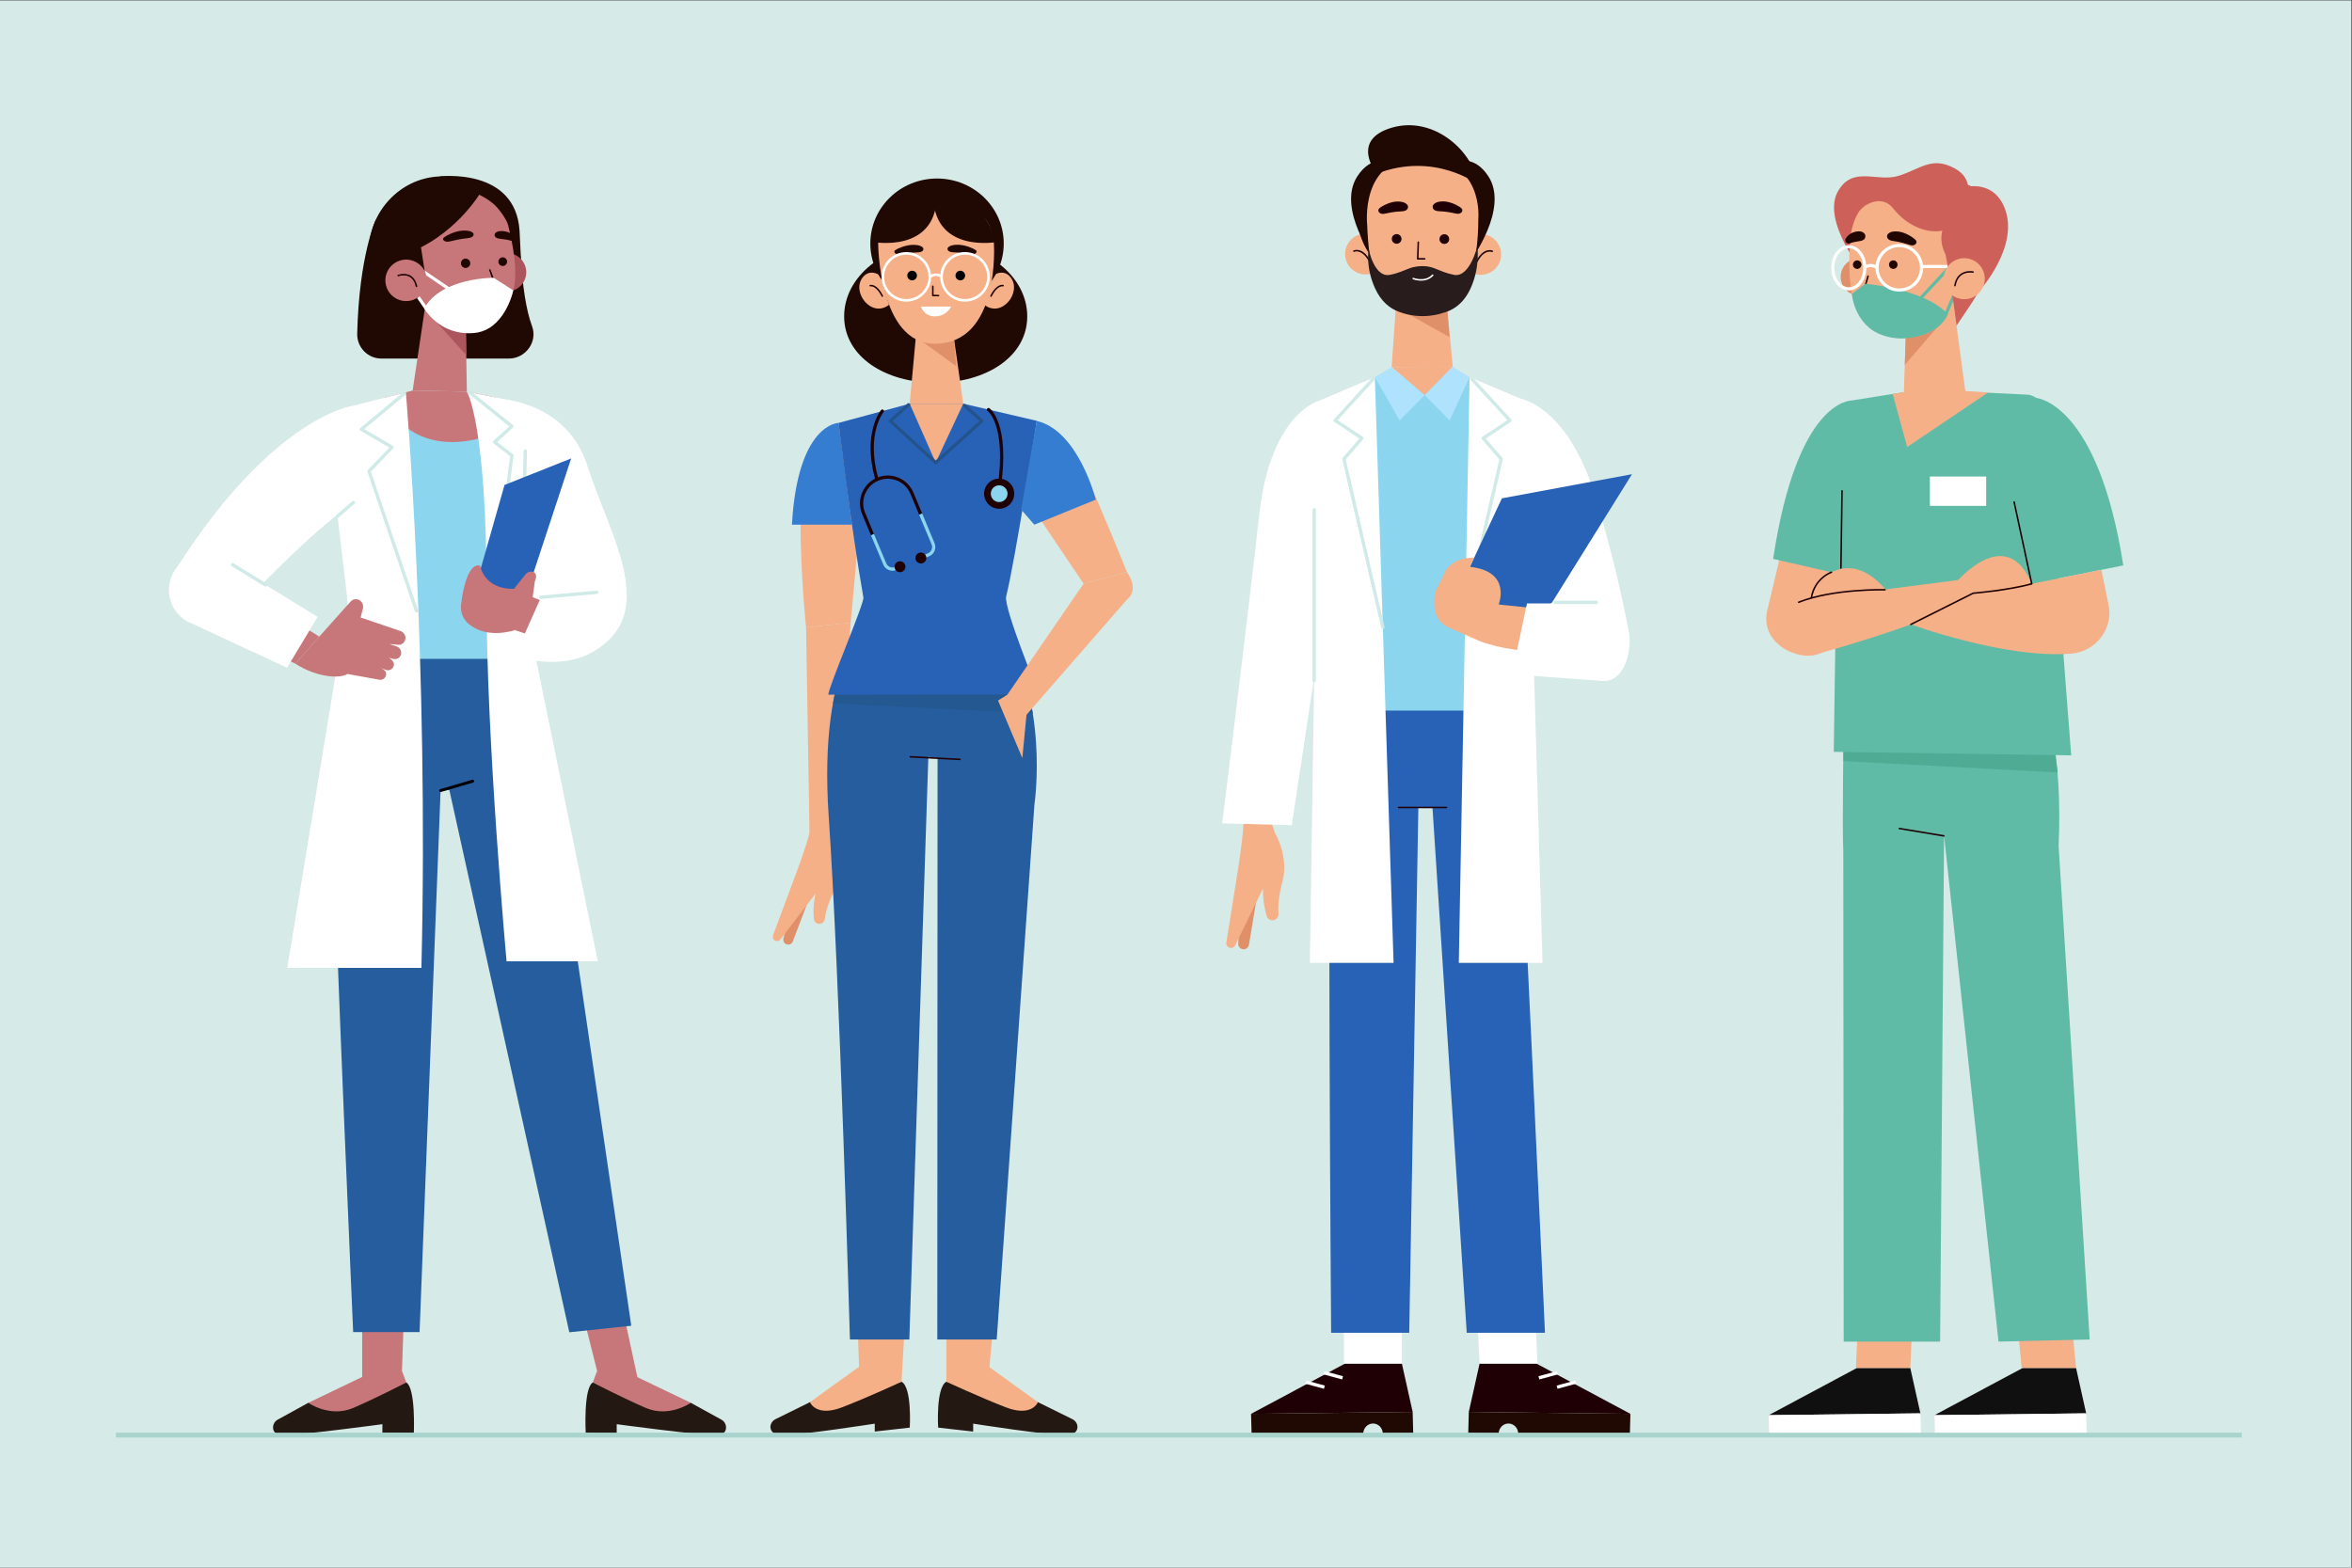 <?xml version="1.0" encoding="UTF-8" standalone="no"?>
<svg
   xmlns:dc="http://purl.org/dc/elements/1.1/"
   xmlns:cc="http://creativecommons.org/ns#"
   xmlns:rdf="http://www.w3.org/1999/02/22-rdf-syntax-ns#"
   xmlns:svg="http://www.w3.org/2000/svg"
   xmlns="http://www.w3.org/2000/svg"
   xmlns:sodipodi="http://sodipodi.sourceforge.net/DTD/sodipodi-0.dtd"
   xmlns:inkscape="http://www.inkscape.org/namespaces/inkscape"
   version="1.1"
   id="svg2"
   xml:space="preserve"
   width="1000"
   height="666.667"
   viewBox="0 0 1000 666.667"
   sodipodi:docname="3641636.eps"><rect x="0" y="0" width="1000" height="666.667" fill="#333333" stroke="none"/><defs
     id="defs6" /><sodipodi:namedview
     pagecolor="#ffffff"
     bordercolor="#666666"
     borderopacity="1"
     objecttolerance="10"
     gridtolerance="10"
     guidetolerance="10"
     inkscape:pageopacity="0"
     inkscape:pageshadow="2"
     inkscape:window-width="640"
     inkscape:window-height="480"
     id="namedview4" /><g
     id="g10"
     inkscape:groupmode="layer"
     inkscape:label="ink_ext_XXXXXX"
     transform="matrix(1.333,0,0,-1.333,0,666.667)"><g
       id="g12"
       transform="scale(0.1)"><path
         d="M 7500,0 H 0 V 5000 H 7500 V 0"
         style="fill:#d6eae8;fill-opacity:1;fill-rule:nonzero;stroke:none"
         id="path14" /><path
         d="m 4471.37,651.121 h -181.26 l -299.76,-160.351 515.42,6.14 -34.4,154.211"
         style="fill:#1f0004;fill-opacity:1;fill-rule:nonzero;stroke:none"
         id="path16" /><path
         d="m 4379.36,459.93 c 17.02,0 30.79,-14.239 31.14,-31.899 l 97.06,1.051 -1.79,67.828 -515.42,-6.14 1.8,-67.829 356,4.329 v 0.101 c 0,17.981 13.98,32.559 31.21,32.559"
         style="fill:#200803;fill-opacity:1;fill-rule:nonzero;stroke:none"
         id="path18" /><path
         d="m 4164.83,592.07 59.39,-16.23"
         style="fill:none;stroke:#ffffff;stroke-width:10.649;stroke-linecap:butt;stroke-linejoin:miter;stroke-miterlimit:10;stroke-dasharray:none;stroke-opacity:1"
         id="path20" /><path
         d="m 4222.88,621.859 59.39,-16.238"
         style="fill:none;stroke:#ffffff;stroke-width:10.649;stroke-linecap:butt;stroke-linejoin:miter;stroke-miterlimit:10;stroke-dasharray:none;stroke-opacity:1"
         id="path22" /><path
         d="m 4286.62,906.672 h 184.75 V 651.121 h -184.75 v 255.551"
         style="fill:#ffffff;fill-opacity:1;fill-rule:nonzero;stroke:none"
         id="path24" /><path
         d="m 4719.28,651.121 h 181.26 l 299.75,-160.351 -515.42,6.14 34.41,154.211"
         style="fill:#1f0004;fill-opacity:1;fill-rule:nonzero;stroke:none"
         id="path26" /><path
         d="m 4811.29,459.93 c -17.01,0 -30.79,-14.239 -31.13,-31.899 l -97.07,1.051 1.78,67.828 515.42,-6.14 -1.79,-67.829 -356.01,4.329 v 0.101 c 0,17.981 -13.96,32.559 -31.2,32.559"
         style="fill:#200803;fill-opacity:1;fill-rule:nonzero;stroke:none"
         id="path28" /><path
         d="m 5025.81,592.07 -59.38,-16.23"
         style="fill:none;stroke:#ffffff;stroke-width:10.649;stroke-linecap:butt;stroke-linejoin:miter;stroke-miterlimit:10;stroke-dasharray:none;stroke-opacity:1"
         id="path30" /><path
         d="m 4967.76,621.859 -59.38,-16.238"
         style="fill:none;stroke:#ffffff;stroke-width:10.649;stroke-linecap:butt;stroke-linejoin:miter;stroke-miterlimit:10;stroke-dasharray:none;stroke-opacity:1"
         id="path32" /><path
         d="m 4891.37,906.672 h -184.76 l 12.67,-255.551 h 184.75 l -12.66,255.551"
         style="fill:#ffffff;fill-opacity:1;fill-rule:nonzero;stroke:none"
         id="path34" /><path
         d="m 4830.36,2744.27 c 12.01,-128.23 97.47,-1994.918 97.47,-1994.918 h -249.55 l -109.36,1676.988 -44.96,-0.85 -29.09,-1676.138 h -249.08 c 0,0 -13.6,1744.208 0.94,1990.918 l 583.63,4"
         style="fill:#2862b7;fill-opacity:1;fill-rule:nonzero;stroke:none"
         id="path36" /><path
         d="M 4460.95,2425.22 H 4613.7"
         style="fill:none;stroke:#1f0004;stroke-width:4.903;stroke-linecap:round;stroke-linejoin:round;stroke-miterlimit:10;stroke-dasharray:none;stroke-opacity:1"
         id="path38" /><path
         d="m 4420.43,4192.45 c 0.89,-35.91 -27.5,-65.74 -63.41,-66.62 -35.91,-0.89 -65.74,27.5 -66.62,63.41 -0.89,35.9 27.5,65.74 63.41,66.62 35.91,0.89 65.73,-27.5 66.62,-63.41"
         style="fill:#f5b087;fill-opacity:1;fill-rule:nonzero;stroke:none"
         id="path40" /><path
         d="m 4318.53,4200.12 c 0,0 25.89,12.5 50.39,-32.51"
         style="fill:none;stroke:#1f0004;stroke-width:4.903;stroke-linecap:round;stroke-linejoin:round;stroke-miterlimit:10;stroke-dasharray:none;stroke-opacity:1"
         id="path42" /><path
         d="m 4657.88,4189.77 c -0.13,-35.92 28.89,-65.14 64.81,-65.26 35.91,-0.13 65.13,28.88 65.26,64.8 0.13,35.92 -28.89,65.14 -64.81,65.27 -35.91,0.13 -65.13,-28.89 -65.26,-64.81"
         style="fill:#f5b087;fill-opacity:1;fill-rule:nonzero;stroke:none"
         id="path44" /><path
         d="m 4759.6,4199.59 c 0,0 -26.16,11.96 -49.69,-33.57"
         style="fill:none;stroke:#1f0004;stroke-width:4.903;stroke-linecap:round;stroke-linejoin:round;stroke-miterlimit:10;stroke-dasharray:none;stroke-opacity:1"
         id="path46" /><path
         d="m 4427.75,4485.78 c 0,0 -54.58,21.61 -98.94,-47.87 -65.94,-103.26 57.02,-267.36 57.02,-267.36 l 41.92,315.23"
         style="fill:#200803;fill-opacity:1;fill-rule:nonzero;stroke:none"
         id="path48" /><path
         d="m 4648.86,4485.78 c 0,0 54.58,21.61 98.94,-47.87 65.93,-103.26 -57.03,-267.36 -57.03,-267.36 l -41.91,315.23"
         style="fill:#200803;fill-opacity:1;fill-rule:nonzero;stroke:none"
         id="path50" /><path
         d="m 4741.46,4309.92 c 0,-113.49 -92.01,-205.5 -205.49,-205.5 -113.5,0 -205.51,92.01 -205.51,205.5 0,113.49 92.01,205.49 205.51,205.49 113.48,0 205.49,-92 205.49,-205.49"
         style="fill:#200803;fill-opacity:1;fill-rule:nonzero;stroke:none"
         id="path52" /><path
         d="m 4612.97,4050.09 c 0,0 -27.67,-35.8 -61.1,-42.07 -33.43,-6.26 -65.85,13.25 -66.26,13.48 -0.41,0.24 -30.86,35.51 -30.86,35.51 l -16,-226.8 194.99,1.14 -20.77,218.74"
         style="fill:#f5b087;fill-opacity:1;fill-rule:nonzero;stroke:none"
         id="path54" /><path
         d="m 4464.41,4014.66 159.15,-89.08 -10.59,124.51 z"
         style="fill:#e09069;fill-opacity:1;fill-rule:nonzero;stroke:none"
         id="path56" /><path
         d="m 4715.18,4302.79 c 0.11,-73.51 -10.3,-136.97 -20.71,-182.01 -10.2,-44.1 -39.03,-74.95 -79.81,-99.81 l -7.42,-4.53 c -43.15,-26.3 -98.94,-27 -142.83,-1.78 v 0 c -44.25,25.43 -75.27,59.01 -84.87,106.3 -17.46,86.01 -18.74,161.54 -18.74,161.54 0,0 -25.05,215.35 166.51,215.38 207.45,0.03 187.87,-195.09 187.87,-195.09"
         style="fill:#f5b087;fill-opacity:1;fill-rule:nonzero;stroke:none"
         id="path58" /><path
         d="m 4712.09,4215.58 c 0,0 -24.2,-101.18 -74.67,-91.09 -26.84,5.37 -41.78,12.97 -56.16,18.44 v 0 c -45.65,20.54 -89.29,0.9 -89.29,0.9 v -0.01 c -15.14,-5.5 -30.22,-13.66 -58.55,-19.33 -50.47,-10.09 -67.9,82.27 -67.9,82.27 0,0 -10.97,-55.97 19.9,-124.46 19.41,-43.06 47.56,-64.57 74.5,-74.91 v -0.01 c 0.88,-0.36 1.76,-0.67 2.65,-1 0.06,-0.03 0.12,-0.05 0.17,-0.07 73.6,-28.09 138.37,-3.75 138.37,-3.75 v 0.01 c 31.14,7.62 66.71,28.38 89.87,79.73 30.87,68.49 21.11,133.28 21.11,133.28"
         style="fill:#291c1c;fill-opacity:1;fill-rule:nonzero;stroke:none"
         id="path60" /><path
         d="m 4470.24,4239.02 c -0.03,-8.56 -6.99,-15.47 -15.55,-15.44 -8.57,0.03 -15.48,6.99 -15.45,15.56 0.04,8.56 7,15.47 15.55,15.44 8.57,-0.03 15.48,-7 15.45,-15.56"
         style="fill:#1f0004;fill-opacity:1;fill-rule:nonzero;stroke:none"
         id="path62" /><path
         d="m 4622.32,4238.48 c -0.03,-8.56 -7,-15.47 -15.55,-15.44 -8.57,0.03 -15.48,7 -15.45,15.55 0.03,8.56 6.99,15.48 15.55,15.45 8.57,-0.03 15.48,-6.99 15.45,-15.56"
         style="fill:#1f0004;fill-opacity:1;fill-rule:nonzero;stroke:none"
         id="path64" /><path
         d="m 4523.79,4228.7 -1.9,-53.13 22.21,-0.08"
         style="fill:none;stroke:#1f0004;stroke-width:4.903;stroke-linecap:round;stroke-linejoin:round;stroke-miterlimit:10;stroke-dasharray:none;stroke-opacity:1"
         id="path66" /><path
         d="m 4569.91,4344.38 c 0,0 -4.55,-16.69 21.39,-17.05 19.71,-0.28 43.71,-5.4 55.06,-7.82 6.44,-1.37 13.38,1.13 16.42,5.89 v 0 c 2.47,3.85 1.94,8.39 -1.52,11.57 -6.99,6.43 -32.9,21.21 -56.87,21.8 -30.77,0.75 -34.48,-14.39 -34.48,-14.39"
         style="fill:#1f0004;fill-opacity:1;fill-rule:nonzero;stroke:none"
         id="path68" /><path
         d="m 4490.68,4343.98 c 0,0 4.55,-16.69 -21.38,-17.05 -19.71,-0.28 -43.71,-5.41 -55.06,-7.82 -6.45,-1.37 -13.38,1.12 -16.44,5.89 v 0 c -2.46,3.84 -1.92,8.39 1.54,11.56 6.99,6.44 32.9,21.21 56.86,21.8 30.77,0.76 34.48,-14.38 34.48,-14.38"
         style="fill:#1f0004;fill-opacity:1;fill-rule:nonzero;stroke:none"
         id="path70" /><path
         d="m 4507.68,4112.59 c 0,0 37.57,-14.93 61.93,10.64"
         style="fill:none;stroke:#ffffff;stroke-width:4.903;stroke-linecap:round;stroke-linejoin:round;stroke-miterlimit:10;stroke-dasharray:none;stroke-opacity:1"
         id="path72" /><path
         d="m 4713.55,4413.29 c 0,0 -138.02,105.27 -322.25,33.82 0,0 -87.22,107.29 48.02,146.83 135.23,39.54 261.87,-77.9 274.23,-180.65"
         style="fill:#200803;fill-opacity:1;fill-rule:nonzero;stroke:none"
         id="path74" /><path
         d="m 4010.72,2149.86 -27.06,-162.55 c -1.5,-9.02 -9.77,-15.31 -18.87,-14.34 v 0 c -9.21,0.98 -16.01,9.05 -15.42,18.29 l 5.11,78.96 56.24,79.64"
         style="fill:#e09069;fill-opacity:1;fill-rule:nonzero;stroke:none"
         id="path76" /><path
         d="m 3995.62,2410.28 c 23.89,8.72 50.26,-4.02 58.28,-28.15 l 12.97,-39.12 c 0,0 45.06,-73.62 23.6,-154.02 -13.42,-50.23 -14.08,-84.17 -12.7,-102.55 0.73,-9.57 -5.41,-18.3 -14.75,-20.48 l -0.1,-0.02 c -9.85,-2.3 -19.86,3.37 -22.73,13.08 -5.55,18.8 -12.91,51.32 -11.47,88.13 l -88.86,-181.29 c -3.7,-8.1 -13.63,-11.16 -21.26,-6.56 v 0 c -5.38,3.24 -8.15,9.5 -6.93,15.66 l 36.84,231.29 c 0,0 13.6,83.18 17.52,141.53 1.29,19.04 11.67,35.97 29.59,42.5 v 0"
         style="fill:#f5b087;fill-opacity:1;fill-rule:nonzero;stroke:none"
         id="path78" /><path
         d="m 3999.3,2841 -32.9,-469.59 83.41,-19.29 84.84,427.27 -135.35,61.61"
         style="fill:#f5b087;fill-opacity:1;fill-rule:nonzero;stroke:none"
         id="path80" /><path
         d="m 4204.92,3722.09 c 0,0 -152.66,-42.61 -187.88,-358.19 -36.46,-326.76 -118.69,-989.35 -118.69,-989.35 l 221.83,-5.93 166.44,1099.02 -81.7,254.45"
         style="fill:#ffffff;fill-opacity:1;fill-rule:nonzero;stroke:none"
         id="path82" /><path
         d="m 4385.18,3798.04 -73.77,-138.11 v -925.66 h 448.19 v 967.6 l -72.21,96.17 h -302.21"
         style="fill:#8bd5ee;fill-opacity:1;fill-rule:nonzero;stroke:none"
         id="path84" /><path
         d="m 4633.74,3831.35 -89.75,-90.67 -105.24,89.53 z"
         style="fill:#f5b087;fill-opacity:1;fill-rule:nonzero;stroke:none"
         id="path86" /><path
         d="m 4438.75,3830.21 -53.57,-32.17 79.23,-138.11 79.58,80.75 -105.24,89.53"
         style="fill:#afe2fd;fill-opacity:1;fill-rule:nonzero;stroke:none"
         id="path88" /><path
         d="m 4633.74,3831.35 53.65,-33.31 -63.66,-138.11 -79.57,80.75 89.58,90.67"
         style="fill:#afe2fd;fill-opacity:1;fill-rule:nonzero;stroke:none"
         id="path90" /><path
         d="m 4385.18,3798.04 -180.26,-75.95 -27.01,-1792.69 h 267 l -59.73,1868.64"
         style="fill:#ffffff;fill-opacity:1;fill-rule:nonzero;stroke:none"
         id="path92" /><path
         d="m 4191.64,2830.18 v 544.54"
         style="fill:none;stroke:#cfeae7;stroke-width:10.649;stroke-linecap:round;stroke-linejoin:round;stroke-miterlimit:10;stroke-dasharray:none;stroke-opacity:1"
         id="path94" /><path
         d="m 4381.05,3793.54 -122.52,-133.61 85.19,-56.57 -57.1,-66.49 124.06,-536.68"
         style="fill:none;stroke:#cfeae7;stroke-width:10.649;stroke-linecap:round;stroke-linejoin:round;stroke-miterlimit:10;stroke-dasharray:none;stroke-opacity:1"
         id="path96" /><path
         d="m 4687.39,3798.04 180.26,-75.95 52.34,-1792.69 h -267.01 l 34.41,1868.64"
         style="fill:#ffffff;fill-opacity:1;fill-rule:nonzero;stroke:none"
         id="path98" /><path
         d="m 4693.62,3793.54 122.53,-133.61 -85.18,-56.57 57.1,-66.49 L 4664,3000.19"
         style="fill:none;stroke:#cfeae7;stroke-width:10.649;stroke-linecap:round;stroke-linejoin:round;stroke-miterlimit:10;stroke-dasharray:none;stroke-opacity:1"
         id="path100" /><path
         d="m 4840.33,3731.54 c 0,0 157.84,-14.36 249.43,-318.4 55.5,-184.26 87.95,-333.97 105.33,-426.46 10.66,-56.75 -9.63,-144.61 -66.1,-156.74 v 0 c -52.84,-11.36 -122.26,51.61 -139.81,102.72 l -183.29,533.87 34.44,265.01"
         style="fill:#ffffff;fill-opacity:1;fill-rule:nonzero;stroke:none"
         id="path102" /><path
         d="m 4688.32,3192.92 102.07,218.54 414.98,77.01 -254.76,-408.99 -64.94,-61.34 -100.47,-17.95 -119.19,96.01 22.31,96.72"
         style="fill:#2862b7;fill-opacity:1;fill-rule:nonzero;stroke:none"
         id="path104" /><path
         d="m 4910.15,3059.29 -130.04,13.51 c 0,0 43,105.82 -91.79,120.12 l 13.21,29.99 -27.38,-2.6 c -25.55,-4.14 -48.4,-18.24 -63.55,-39.21 l -20.97,-45.9 c -9.52,-13.17 -14.65,-29.01 -14.65,-45.26 v -20.35 c 0,-28.92 16.15,-55.42 41.86,-68.67 l 104.26,-45.53 c 0,0 106.93,-42.91 263.85,-32.45 0,0 8.9,104.96 -74.8,136.35"
         style="fill:#f5b087;fill-opacity:1;fill-rule:nonzero;stroke:none"
         id="path106" /><path
         d="m 4870.38,3076.18 -48.02,-226.4 293.01,-21.05 13.62,247.45 h -258.61"
         style="fill:#ffffff;fill-opacity:1;fill-rule:nonzero;stroke:none"
         id="path108" /><path
         d="m 4960.91,3079.48 h 130.54"
         style="fill:none;stroke:#cfeae7;stroke-width:10.649;stroke-linecap:round;stroke-linejoin:round;stroke-miterlimit:10;stroke-dasharray:none;stroke-opacity:1"
         id="path110" /><path
         d="m 2687.88,3655.21 c 0,0 -122.44,-57.37 -132.14,-238.48 -9.7,-181.12 15.32,-417.05 15.32,-417.05 l 142.3,15.27 42.08,461.75 -67.56,178.51"
         style="fill:#f5b087;fill-opacity:1;fill-rule:nonzero;stroke:none"
         id="path112" /><path
         d="m 2674.72,3652.1 c 0,0 -130.51,-0.85 -148.83,-324.66 h 191.4 l -42.57,324.66"
         style="fill:#357dd1;fill-opacity:1;fill-rule:nonzero;stroke:none"
         id="path114" /><path
         d="m 2571.06,2999.68 11.16,-667.18 c 0.36,-21.79 17.34,-39.68 39.08,-41.19 v 0 c 23.14,-1.61 43.21,15.86 44.81,39 l 47.25,684.64 -142.3,-15.27"
         style="fill:#f5b087;fill-opacity:1;fill-rule:nonzero;stroke:none"
         id="path116" /><path
         d="m 2582.18,2138.32 -53.43,-140.34 c -2.96,-7.78 -11.48,-11.92 -19.43,-9.42 v 0 c -8.06,2.53 -12.68,10.97 -10.48,19.13 l 18.76,69.61 64.58,61.02"
         style="fill:#e09069;fill-opacity:1;fill-rule:nonzero;stroke:none"
         id="path118" /><path
         d="m 2615.54,2373.68 c 22.91,3.49 44.17,-12.64 46.99,-35.64 l 4.56,-37.28 c 0,0 27,-73.88 -6.64,-141.82 -21.03,-42.47 -27.72,-72.67 -29.79,-89.35 -1.08,-8.67 -8.13,-15.36 -16.87,-15.62 l -0.09,-0.01 c -9.22,-0.28 -17.14,6.59 -17.95,15.78 -1.58,17.79 -2.3,48.17 5.62,80.79 l -112,-145.97 c -4.77,-6.56 -14.19,-7.51 -20.18,-2.03 v 0 c -4.22,3.87 -5.57,9.95 -3.37,15.24 l 74.52,199.98 c 0,0 27.12,71.87 41.12,123.28 4.58,16.77 16.89,30.03 34.08,32.65 v 0"
         style="fill:#f5b087;fill-opacity:1;fill-rule:nonzero;stroke:none"
         id="path120" /><path
         d="m 2583.42,528.051 -110,-54.281 c -11.65,-5.75 -18.72,-18.93 -15.1,-31.418 2.86,-9.864 12.19,-18.954 36.67,-19.391 54.38,-0.969 295.07,36.531 295.07,36.531 V 434.25 l 111.68,12.621 c 0,0 7.81,127.711 -26.2,146.399 l -292.12,-65.219"
         style="fill:#241812;fill-opacity:1;fill-rule:nonzero;stroke:none"
         id="path122" /><path
         d="M 2760.74,655.859 2583.42,528.051 c 0,0 18.97,-48.762 102.94,-16.25 83.98,32.508 189.18,81.469 189.18,81.469 l -15.34,76.402 -99.46,-13.813"
         style="fill:#f5b087;fill-opacity:1;fill-rule:nonzero;stroke:none"
         id="path124" /><path
         d="m 2875.54,593.27 26.97,473.57 -177.1,-16.82 15.76,-439.879 134.37,-16.871"
         style="fill:#f5b087;fill-opacity:1;fill-rule:nonzero;stroke:none"
         id="path126" /><path
         d="m 3310.61,528.051 110,-54.281 c 11.66,-5.75 18.73,-18.93 15.1,-31.418 -2.85,-9.864 -12.18,-18.954 -36.66,-19.391 -54.38,-0.969 -295.08,36.531 -295.08,36.531 V 434.25 l -111.68,12.621 c 0,0 -7.8,127.711 26.21,146.399 l 292.11,-65.219"
         style="fill:#241812;fill-opacity:1;fill-rule:nonzero;stroke:none"
         id="path128" /><path
         d="m 3133.3,655.859 177.31,-127.808 c 0,0 -18.96,-48.762 -102.94,-16.25 -83.97,32.508 -189.17,81.469 -189.17,81.469 l 15.33,76.402 99.47,-13.813"
         style="fill:#f5b087;fill-opacity:1;fill-rule:nonzero;stroke:none"
         id="path130" /><path
         d="m 3018.5,593.27 v 481.97 l 177.1,-16.81 -42.73,-448.289 -134.37,-16.871"
         style="fill:#f5b087;fill-opacity:1;fill-rule:nonzero;stroke:none"
         id="path132" /><path
         d="m 2773.84,3015.36 c 0,0 -165.3,-111.18 -130.6,-618.69 34.7,-507.51 67.68,-1668.69 67.68,-1668.69 h 189.47 l 60.62,1858.83 29.38,-4 -0.81,-1854.83 h 189.47 l 120.29,1706.58 c 0,0 51.6,338.65 -114.36,580.8 0,0 -192.17,126.56 -411.14,0"
         style="fill:#255d9f;fill-opacity:1;fill-rule:nonzero;stroke:none"
         id="path134" /><path
         d="m 2903.45,2586.93 158.28,-8.24"
         style="fill:none;stroke:#1f0004;stroke-width:4.903;stroke-linecap:round;stroke-linejoin:round;stroke-miterlimit:10;stroke-dasharray:none;stroke-opacity:1"
         id="path136" /><path
         d="m 2662.21,2785.01 -5.29,-27.81 637.18,-32.02 c 0,0 -10.87,69.83 -26.73,115.82 l -605.16,-55.99"
         style="fill:#245891;fill-opacity:1;fill-rule:nonzero;stroke:none"
         id="path138" /><path
         d="m 3276.45,3991.99 c 0,-128.29 -130.73,-211.9 -291.99,-211.9 -161.26,0 -291.98,83.61 -291.98,211.9 0,128.28 130.72,232.28 291.98,232.28 161.26,0 291.99,-104 291.99,-232.28"
         style="fill:#200803;fill-opacity:1;fill-rule:nonzero;stroke:none"
         id="path140" /><path
         d="m 2809.26,4121.29 c 0,0 -33.26,25.84 -57.56,-4.84 -36.93,-46.63 27.69,-131.05 83.9,-87.58 l -26.34,92.42"
         style="fill:#f5b087;fill-opacity:1;fill-rule:nonzero;stroke:none"
         id="path142" /><path
         d="m 2775.62,4089.98 c 0,0 18.59,5.84 38.7,-33.33"
         style="fill:none;stroke:#1f0004;stroke-width:4.798;stroke-linecap:round;stroke-linejoin:round;stroke-miterlimit:10;stroke-dasharray:none;stroke-opacity:1"
         id="path144" /><path
         d="m 3165.86,4121.29 c 0,0 33.26,25.84 57.56,-4.84 36.93,-46.63 -27.69,-131.05 -83.89,-87.58 l 26.33,92.42"
         style="fill:#f5b087;fill-opacity:1;fill-rule:nonzero;stroke:none"
         id="path146" /><path
         d="m 3199.51,4089.98 c 0,0 -18.6,5.84 -38.71,-33.33"
         style="fill:none;stroke:#1f0004;stroke-width:4.798;stroke-linecap:round;stroke-linejoin:round;stroke-miterlimit:10;stroke-dasharray:none;stroke-opacity:1"
         id="path148" /><path
         d="m 3201.48,4224.27 c 0,-114.58 -95.25,-207.47 -212.76,-207.47 -117.5,0 -212.75,92.89 -212.75,207.47 0,114.58 95.25,207.47 212.75,207.47 117.51,0 212.76,-92.89 212.76,-207.47"
         style="fill:#200803;fill-opacity:1;fill-rule:nonzero;stroke:none"
         id="path150" /><path
         d="m 2921.76,3933.18 -20.22,-219.76 h 170.85 l -31.65,222.15 -118.98,-2.39"
         style="fill:#f5b087;fill-opacity:1;fill-rule:nonzero;stroke:none"
         id="path152" /><path
         d="m 2932.26,3918.36 c 4.7,-2.7 118.11,-85.85 118.11,-85.85 l -9.63,103.06 -108.48,-17.21"
         style="fill:#e09069;fill-opacity:1;fill-rule:nonzero;stroke:none"
         id="path154" /><path
         d="m 2800.95,4225.13 c 0,0 1.07,-320.49 180.42,-320.49 210.78,0 188.67,320.31 188.67,320.31 0,0 -1.19,144.23 -182.18,144.23 -165.92,0 -186.91,-144.05 -186.91,-144.05"
         style="fill:#f5b087;fill-opacity:1;fill-rule:nonzero;stroke:none"
         id="path156" /><path
         d="m 2924.65,4122.17 c 0,-8.49 -6.89,-15.38 -15.38,-15.38 -8.5,0 -15.38,6.89 -15.38,15.38 0,8.49 6.88,15.38 15.38,15.38 8.49,0 15.38,-6.89 15.38,-15.38"
         style="fill:#000000;fill-opacity:1;fill-rule:nonzero;stroke:none"
         id="path158" /><path
         d="m 3078.37,4122.17 c 0,-8.49 -6.88,-15.38 -15.38,-15.38 -8.49,0 -15.38,6.89 -15.38,15.38 0,8.49 6.89,15.38 15.38,15.38 8.5,0 15.38,-6.89 15.38,-15.38"
         style="fill:#000000;fill-opacity:1;fill-rule:nonzero;stroke:none"
         id="path160" /><path
         d="m 2975.28,4087.87 v -29.3 l 18.2,-0.33"
         style="fill:none;stroke:#1f0004;stroke-width:4.798;stroke-linecap:round;stroke-linejoin:round;stroke-miterlimit:10;stroke-dasharray:none;stroke-opacity:1"
         id="path162" /><path
         d="m 3022.47,4209.33 c 0,0 -4.46,-12.88 20.93,-13.16 19.29,-0.21 42.78,-4.17 53.88,-6.03 6.31,-1.06 13.1,0.87 16.08,4.54 v 0 c 2.41,2.97 1.88,6.48 -1.5,8.93 -6.84,4.97 -32.19,16.37 -55.64,16.83 -30.12,0.58 -33.75,-11.11 -33.75,-11.11"
         style="fill:#200803;fill-opacity:1;fill-rule:nonzero;stroke:none"
         id="path164" /><path
         d="m 2944.94,4209.02 c 0,0 4.45,-12.89 -20.94,-13.16 -19.27,-0.22 -42.77,-4.17 -53.87,-6.04 -6.31,-1.05 -13.09,0.87 -16.08,4.55 v 0 c -2.41,2.97 -1.88,6.48 1.49,8.93 6.85,4.97 32.2,16.37 55.65,16.83 30.12,0.58 33.75,-11.11 33.75,-11.11"
         style="fill:#200803;fill-opacity:1;fill-rule:nonzero;stroke:none"
         id="path166" /><path
         d="m 2937.85,4023.26 h 95.96 c 0,0 -14.59,-31.27 -51.45,-31.27 -36.86,0 -44.51,31.27 -44.51,31.27"
         style="fill:#ffffff;fill-opacity:1;fill-rule:nonzero;stroke:none"
         id="path168" /><path
         d="m 2965.68,4118.07 c 0,-41.36 -33.53,-74.88 -74.88,-74.88 -41.36,0 -74.88,33.52 -74.88,74.88 0,41.36 33.52,74.88 74.88,74.88 41.35,0 74.88,-33.52 74.88,-74.88 z"
         style="fill:none;stroke:#ffffff;stroke-width:8.298;stroke-linecap:butt;stroke-linejoin:miter;stroke-miterlimit:10;stroke-dasharray:none;stroke-opacity:1"
         id="path170" /><path
         d="m 3152.84,4118.07 c 0,-41.36 -33.52,-74.88 -74.88,-74.88 -41.35,0 -74.87,33.52 -74.87,74.88 0,41.36 33.52,74.88 74.87,74.88 41.36,0 74.88,-33.52 74.88,-74.88 z"
         style="fill:none;stroke:#ffffff;stroke-width:8.298;stroke-linecap:butt;stroke-linejoin:miter;stroke-miterlimit:10;stroke-dasharray:none;stroke-opacity:1"
         id="path172" /><path
         d="m 3003.09,4118.07 c -17.26,15.36 -37.41,0 -37.41,0"
         style="fill:none;stroke:#ffffff;stroke-width:8.298;stroke-linecap:butt;stroke-linejoin:miter;stroke-miterlimit:10;stroke-dasharray:none;stroke-opacity:1"
         id="path174" /><path
         d="m 2784.65,4229.28 c 0,0 195.86,-36.75 203.21,139.9 0,0 -98.89,112.37 -203.21,-139.9"
         style="fill:#200803;fill-opacity:1;fill-rule:nonzero;stroke:none"
         id="path176" /><path
         d="m 3179.98,4229.28 c 0,0 -195.86,-36.75 -203.21,139.9 0,0 98.88,112.37 203.21,-139.9"
         style="fill:#200803;fill-opacity:1;fill-rule:nonzero;stroke:none"
         id="path178" /><path
         d="m 2901.54,3713.42 -226.82,-61.32 c 0,0 40.66,-339.8 79.15,-556.94 3.34,-18.79 -114.76,-293.49 -111.66,-310.15 l 671.98,0.94 c 0,0 -113.66,277.17 -104.98,312.31 29.98,121.29 97.72,560.48 97.72,560.48 l -234.54,54.68 h -170.85"
         style="fill:#2862b7;fill-opacity:1;fill-rule:nonzero;stroke:none"
         id="path180" /><path
         d="m 2901.54,3713.42 82.92,-187.91 87.93,187.91 z"
         style="fill:#f5b087;fill-opacity:1;fill-rule:nonzero;stroke:none"
         id="path182" /><path
         d="m 2897.77,3710.07 -58.01,-51.72 144.7,-132.84"
         style="fill:none;stroke:#23538a;stroke-width:10.292;stroke-linecap:round;stroke-linejoin:round;stroke-miterlimit:10;stroke-dasharray:none;stroke-opacity:1"
         id="path184" /><path
         d="m 3076.53,3707.5 55.13,-49.15 -147.2,-132.84"
         style="fill:none;stroke:#23538a;stroke-width:10.292;stroke-linecap:round;stroke-linejoin:round;stroke-miterlimit:10;stroke-dasharray:none;stroke-opacity:1"
         id="path186" /><path
         d="m 3152.84,3694.66 c 0,0 63.89,-42.89 34.06,-250.9"
         style="fill:none;stroke:#1f0004;stroke-width:10.292;stroke-linecap:round;stroke-linejoin:round;stroke-miterlimit:10;stroke-dasharray:none;stroke-opacity:1"
         id="path188" /><path
         d="m 3234.99,3426.27 c 0,-26.55 -21.53,-48.09 -48.09,-48.09 -26.56,0 -48.09,21.54 -48.09,48.09 0,26.57 21.53,48.1 48.09,48.1 26.56,0 48.09,-21.53 48.09,-48.1"
         style="fill:#1f0004;fill-opacity:1;fill-rule:nonzero;stroke:none"
         id="path190" /><path
         d="m 3213.61,3426.27 c 0,-14.75 -11.96,-26.7 -26.71,-26.7 -14.75,0 -26.7,11.95 -26.7,26.7 0,14.76 11.95,26.71 26.7,26.71 14.75,0 26.71,-11.95 26.71,-26.71"
         style="fill:#8bd5ee;fill-opacity:1;fill-rule:nonzero;stroke:none"
         id="path192" /><path
         d="m 2814.32,3689.84 c 0,0 -58.88,-70.38 -17.85,-216.42"
         style="fill:none;stroke:#1f0004;stroke-width:10.292;stroke-linecap:round;stroke-linejoin:round;stroke-miterlimit:10;stroke-dasharray:none;stroke-opacity:1"
         id="path194" /><path
         d="m 2817.4,3199.92 c 5.14,-12.14 17.02,-19.46 29.5,-19.46 4.11,0 8.28,0.8 12.29,2.47 l 8.65,3.62 c 2.62,1.1 3.85,4.11 2.76,6.74 -1.11,2.62 -4.13,3.83 -6.73,2.75 l -8.65,-3.62 c -10.99,-4.57 -23.71,0.59 -28.34,11.51 -9.43,22.3 -25.26,60.07 -39.54,94.21 -3.12,-1.42 -6.25,-2.82 -9.37,-4.25 14.25,-34.09 30.02,-71.73 39.43,-93.97"
         style="fill:#8bd5ee;fill-opacity:1;fill-rule:nonzero;stroke:none"
         id="path196" /><path
         d="m 2980.84,3268.45 -39.7,95.01 c -3.2,-1.24 -6.37,-2.55 -9.56,-3.8 l 39.76,-95.17 c 2.24,-5.36 2.26,-11.26 0.05,-16.63 -2.2,-5.36 -6.36,-9.54 -11.71,-11.79 l -14.43,-6.03 c -2.62,-1.09 -3.85,-4.11 -2.76,-6.73 1.1,-2.63 4.13,-3.86 6.73,-2.76 l 14.43,6.04 c 16.28,6.79 23.99,25.57 17.19,41.86"
         style="fill:#8bd5ee;fill-opacity:1;fill-rule:nonzero;stroke:none"
         id="path198" /><path
         d="m 2913.48,3429.68 c -9.13,21.85 -26.23,38.84 -48.14,47.83 -21.91,9 -46.01,8.94 -67.86,-0.21 -44.97,-18.79 -66.38,-70.71 -47.72,-115.74 4.97,-12.01 16.03,-38.55 28.21,-67.67 3.12,1.43 6.25,2.83 9.37,4.25 -12.12,29 -23.12,55.39 -28.08,67.36 -16.48,39.8 2.44,85.71 42.19,102.32 19.31,8.06 40.61,8.13 59.98,0.18 19.37,-7.95 34.48,-22.97 42.54,-42.28 l 27.61,-66.06 c 3.19,1.25 6.36,2.56 9.56,3.8 l -27.66,66.22"
         style="fill:#1f0004;fill-opacity:1;fill-rule:nonzero;stroke:none"
         id="path200" /><path
         d="m 2886.62,3199.97 c 3.71,-8.87 -0.48,-19.07 -9.35,-22.77 -8.88,-3.71 -19.08,0.48 -22.78,9.35 -3.71,8.87 0.48,19.07 9.35,22.78 8.87,3.7 19.07,-0.48 22.78,-9.36"
         style="fill:#1f0004;fill-opacity:1;fill-rule:nonzero;stroke:none"
         id="path202" /><path
         d="m 2953.34,3227.85 c 3.71,-8.88 -0.48,-19.07 -9.36,-22.78 -8.87,-3.71 -19.07,0.48 -22.77,9.35 -3.71,8.88 0.48,19.08 9.35,22.78 8.87,3.71 19.07,-0.48 22.78,-9.35"
         style="fill:#1f0004;fill-opacity:1;fill-rule:nonzero;stroke:none"
         id="path204" /><path
         d="m 3360.21,3563.4 84.27,-32.64 c 74.47,-165.38 149.95,-354.34 149.95,-354.34 l -138.2,-37.17 -168.36,250.01 72.34,174.14"
         style="fill:#f5b087;fill-opacity:1;fill-rule:nonzero;stroke:none"
         id="path206" /><path
         d="m 3256.91,3375.79 42.19,-48.35 195.94,79.86 c 0,0 -54.76,219.94 -188.18,251.05 l -49.95,-282.56"
         style="fill:#357dd1;fill-opacity:1;fill-rule:nonzero;stroke:none"
         id="path208" /><path
         d="m 3594.43,3088.38 -348.09,-399.35 -33.35,95.98 243.24,354.24 138.2,-50.87"
         style="fill:#f5b087;fill-opacity:1;fill-rule:nonzero;stroke:none"
         id="path210" /><path
         d="m 3212.99,2785.01 -29.71,-18.68 77.55,-183.52 14.2,148 -62.04,54.2"
         style="fill:#f5b087;fill-opacity:1;fill-rule:nonzero;stroke:none"
         id="path212" /><path
         d="m 3594.43,3176.42 c 0,0 41.9,-54.95 0,-88.04 -41.89,-33.09 -132.89,-12.41 -132.89,-12.41 l -5.31,63.28 138.2,37.17"
         style="fill:#f5b087;fill-opacity:1;fill-rule:nonzero;stroke:none"
         id="path214" /><path
         d="m 983.32,525.992 -98.121,-54.023 c -10.398,-5.719 -16.703,-18.84 -13.469,-31.258 2.547,-9.813 10.926,-17.313 32.75,-17.75 48.512,-0.969 315.17,34.801 315.17,34.801 v -27.571 l 100.31,-0.261 c 0,0 6.27,142.359 -24.07,160.949 L 983.32,525.992"
         style="fill:#241812;fill-opacity:1;fill-rule:nonzero;stroke:none"
         id="path216" /><path
         d="m 1166.78,614.082 -183.46,-88.09 c 0,0 68.92,-48.523 143.83,-16.183 74.91,32.351 168.74,81.07 168.74,81.07 l -13.68,36.941 -115.43,-13.738"
         style="fill:#c7777a;fill-opacity:1;fill-rule:nonzero;stroke:none"
         id="path218" /><path
         d="m 1282.21,627.82 13.68,408.71 -140.68,-8.61 V 571.68 l 127,56.14"
         style="fill:#c7777a;fill-opacity:1;fill-rule:nonzero;stroke:none"
         id="path220" /><path
         d="m 2203.38,525.992 98.12,-54.023 c 10.4,-5.719 16.7,-18.84 13.47,-31.258 -2.55,-9.813 -10.93,-17.313 -32.75,-17.75 -48.51,-0.969 -315.17,34.801 -315.17,34.801 v -28.821 l -98.89,1.25 c 0,0 -7.69,142.098 22.65,160.688 l 312.57,-64.887"
         style="fill:#241812;fill-opacity:1;fill-rule:nonzero;stroke:none"
         id="path222" /><path
         d="m 2019.92,614.082 183.46,-88.09 c 0,0 -68.93,-48.523 -143.83,-16.183 -74.91,32.351 -168.74,81.07 -168.74,81.07 l 13.68,36.941 115.43,-13.738"
         style="fill:#c7777a;fill-opacity:1;fill-rule:nonzero;stroke:none"
         id="path224" /><path
         d="m 1904.49,627.82 -102.89,408.71 140.69,-8.61 100.53,-465.568 -138.33,65.468"
         style="fill:#c7777a;fill-opacity:1;fill-rule:nonzero;stroke:none"
         id="path226" /><path
         d="m 1242.24,2946.75 c 0,0 -183.61,-315.69 -178.79,-594.37 4.83,-278.68 63.01,-1600.771 63.01,-1600.771 h 211.8 l 67.04,1727.581 27.96,1.71 382.59,-1729.978 197.66,20.937 -229.7,1564.361 c -15.72,100.5 -42.66,199.01 -81.79,292.91 -33.45,80.25 -73.64,215.42 -130.96,286.23 l -328.82,31.39"
         style="fill:#255d9f;fill-opacity:1;fill-rule:nonzero;stroke:none"
         id="path228" /><path
         d="M 1507.73,2509.23 1405.3,2479.19"
         style="fill:none;stroke:#000000;stroke-width:9.224;stroke-linecap:round;stroke-linejoin:round;stroke-miterlimit:10;stroke-dasharray:none;stroke-opacity:1"
         id="path230" /><path
         d="m 1402.6,4438.39 c 0,0 241.73,29.75 254.59,-173.58 l 6.77,-139.44 -236.14,-53.87 -25.22,366.89"
         style="fill:#200803;fill-opacity:1;fill-rule:nonzero;stroke:none"
         id="path232" /><path
         d="m 1198.93,4300.62 c 0,0 -53.58,-113.4 -59.59,-364.07 -1.04,-43.37 33.79,-79.17 77.18,-79.17 h 406.4 c 53.47,0 92.64,53.2 74.07,103.34 -19.9,53.75 -29.9,128.85 -37.08,226.21 l -460.98,113.69"
         style="fill:#200803;fill-opacity:1;fill-rule:nonzero;stroke:none"
         id="path234" /><path
         d="m 1177.03,4194.41 c 4.56,-124.47 113.97,-221.5 244.39,-216.73 130.41,4.77 232.44,109.54 227.89,234 -4.55,124.47 -116.3,231.48 -246.71,226.71 -130.42,-4.76 -230.12,-119.51 -225.57,-243.98"
         style="fill:#200803;fill-opacity:1;fill-rule:nonzero;stroke:none"
         id="path236" /><path
         d="m 1559.55,4112.8 c 10.96,-31.94 45.75,-48.94 77.69,-37.97 31.93,10.97 48.94,45.75 37.97,77.69 -10.97,31.94 -45.76,48.94 -77.7,37.97 -31.94,-10.97 -48.94,-45.76 -37.96,-77.69"
         style="fill:#ac555d;fill-opacity:1;fill-rule:nonzero;stroke:none"
         id="path238" /><path
         d="m 1485.32,3984.99 3.75,-233.17 -172.95,3.54 52.78,353.68 116.42,-124.05"
         style="fill:#c7777a;fill-opacity:1;fill-rule:nonzero;stroke:none"
         id="path240" /><path
         d="m 1487.2,3868.3 -119.02,132.16 117.14,-15.47 z"
         style="fill:#ac555d;fill-opacity:1;fill-rule:nonzero;stroke:none"
         id="path242" /><path
         d="m 1573.87,4351.01 c 15.25,-12.69 42.13,-48.75 46.91,-68.28 14.17,-57.93 32.69,-145.84 16.46,-207.9 -21.11,-80.7 -68.96,-148.93 -170.06,-130.77 0,0 -120.54,10.52 -153.78,169.87 -52.95,253.89 129.84,345.67 260.47,237.08"
         style="fill:#c7777a;fill-opacity:1;fill-rule:nonzero;stroke:none"
         id="path244" /><path
         d="m 1562.35,4140.21 15.05,-41.35 -24.12,-4.17"
         style="fill:none;stroke:#1f0004;stroke-width:4.867;stroke-linecap:round;stroke-linejoin:round;stroke-miterlimit:10;stroke-dasharray:none;stroke-opacity:1"
         id="path246" /><path
         d="m 1470.17,4161.35 c 0,-8.24 6.68,-14.92 14.92,-14.92 8.24,0 14.91,6.68 14.91,14.92 0,8.24 -6.67,14.92 -14.91,14.92 -8.24,0 -14.92,-6.68 -14.92,-14.92"
         style="fill:#210702;fill-opacity:1;fill-rule:nonzero;stroke:none"
         id="path248" /><path
         d="m 1589.71,4166.5 c 0,-7.65 6.19,-13.84 13.83,-13.84 7.64,0 13.83,6.19 13.83,13.84 0,7.63 -6.19,13.83 -13.83,13.83 -7.64,0 -13.83,-6.2 -13.83,-13.83"
         style="fill:#210702;fill-opacity:1;fill-rule:nonzero;stroke:none"
         id="path250" /><path
         d="m 1578.28,4255.23 c 0,0 -5.57,-12.92 15.31,-15.56 15.85,-2.01 25.93,-3.09 34.8,-6.05 5.04,-1.68 10.92,-0.32 13.91,3.21 v 0 c 2.43,2.85 2.51,6.53 0.09,9.38 -4.91,5.77 -15.42,14.73 -34.68,17.38 -24.72,3.39 -29.43,-8.36 -29.43,-8.36"
         style="fill:#210702;fill-opacity:1;fill-rule:nonzero;stroke:none"
         id="path252" /><path
         d="m 1509.92,4256.41 c 0,0 6.39,-13.01 -20.54,-15.28 -20.44,-1.73 -44.88,-7.66 -56.44,-10.47 -6.56,-1.59 -14.01,-0.12 -17.65,3.46 v 0 c -2.94,2.89 -2.83,6.57 0.44,9.38 6.63,5.68 32.08,19.49 56.93,21.79 31.91,2.96 37.26,-8.88 37.26,-8.88"
         style="fill:#210702;fill-opacity:1;fill-rule:nonzero;stroke:none"
         id="path254" /><path
         d="m 1567.87,4057.43 c 0,0 -34.08,-7.07 -74.79,10.87"
         style="fill:none;stroke:#1f0004;stroke-width:4.867;stroke-linecap:round;stroke-linejoin:round;stroke-miterlimit:10;stroke-dasharray:none;stroke-opacity:1"
         id="path256" /><path
         d="m 1574.54,4115.02 c 0,0 -166.84,1.47 -221.38,-97.28 0,0 46.89,-87.43 157.64,-78.98 18.18,1.39 35.94,7.14 51.27,17 25.38,16.32 58.02,53.78 75.17,119.07 l -62.7,40.19"
         style="fill:#ffffff;fill-opacity:1;fill-rule:nonzero;stroke:none"
         id="path258" /><path
         d="m 1328.46,4149.56 123.62,-83.67"
         style="fill:none;stroke:#ffffff;stroke-width:10;stroke-linecap:butt;stroke-linejoin:miter;stroke-miterlimit:10;stroke-dasharray:none;stroke-opacity:1"
         id="path260" /><path
         d="m 1334.11,4053.21 33.04,-47.15"
         style="fill:none;stroke:#ffffff;stroke-width:10;stroke-linecap:butt;stroke-linejoin:miter;stroke-miterlimit:10;stroke-dasharray:none;stroke-opacity:1"
         id="path262" /><path
         d="m 1332.58,4278.87 24.45,-159.16 -149.92,110.31 z"
         style="fill:#200803;fill-opacity:1;fill-rule:nonzero;stroke:none"
         id="path264" /><path
         d="m 1535.3,4390.77 c 0,0 -84.68,-149.02 -253.74,-203.84 0,0 -69.45,3.62 0,125.35 69.45,121.74 253.74,78.49 253.74,78.49"
         style="fill:#200803;fill-opacity:1;fill-rule:nonzero;stroke:none"
         id="path266" /><path
         d="m 1232.82,4085.39 c 11.87,-34.57 49.51,-52.95 84.06,-41.09 34.56,11.87 52.95,49.51 41.08,84.06 -11.87,34.56 -49.5,52.95 -84.05,41.08 -34.56,-11.87 -52.95,-49.5 -41.09,-84.05"
         style="fill:#c7777a;fill-opacity:1;fill-rule:nonzero;stroke:none"
         id="path268" /><path
         d="m 1270.12,4122.23 c 0,0 46.9,17.56 58.34,-34.53"
         style="fill:none;stroke:#1f0004;stroke-width:4.867;stroke-linecap:round;stroke-linejoin:round;stroke-miterlimit:10;stroke-dasharray:none;stroke-opacity:1"
         id="path270" /><path
         d="m 1602.56,3727.19 c 0,0 207.86,-9.14 272.2,-215.17 64.33,-206.03 224.28,-451.75 34.64,-578.77 l -222.31,132.69 -84.53,661.25"
         style="fill:#ffffff;fill-opacity:1;fill-rule:nonzero;stroke:none"
         id="path272" /><path
         d="m 1617.37,2899.36 h -388.15 v 790.16 h 388.15 v -790.16"
         style="fill:#8bd5ee;fill-opacity:1;fill-rule:nonzero;stroke:none"
         id="path274" /><path
         d="m 1316.12,3755.36 -92.37,-23.82 c 0,0 57.27,-159.25 251.78,-138.7 194.5,20.56 103.25,140.8 103.25,140.8 l -89.71,18.18 -172.95,3.54"
         style="fill:#c7777a;fill-opacity:1;fill-rule:nonzero;stroke:none"
         id="path276" /><path
         d="m 1294.48,3749.78 c 0,0 73.7,-854.29 49.64,-1836.32 H 916.227 l 192.683,1168.07 -63.1,532.85 c -4.6,39.09 19.8,75.75 57.62,86.61 l 191.05,48.79"
         style="fill:#ffffff;fill-opacity:1;fill-rule:nonzero;stroke:none"
         id="path278" /><path
         d="m 1288.75,3745.01 -136.26,-113.36 98.2,-57.21 -73.81,-76.28 151.58,-445.6"
         style="fill:none;stroke:#cfeae7;stroke-width:10.649;stroke-linecap:round;stroke-linejoin:round;stroke-miterlimit:10;stroke-dasharray:none;stroke-opacity:1"
         id="path280" /><path
         d="m 1489.07,3751.82 c 0,0 64.21,-100.98 62.85,-654.71 -1.11,-450.67 63.78,-1162.71 63.78,-1162.71 h 291.05 l -240.49,1176.6 11.31,555.06 c 0.56,27.42 -18.58,51.32 -45.46,56.77 l -143.04,28.99"
         style="fill:#ffffff;fill-opacity:1;fill-rule:nonzero;stroke:none"
         id="path282" /><path
         d="m 1675.41,3562.3 -4.79,-214.58"
         style="fill:none;stroke:#cfeae7;stroke-width:10.649;stroke-linecap:round;stroke-linejoin:round;stroke-miterlimit:10;stroke-dasharray:none;stroke-opacity:1"
         id="path284" /><path
         d="m 1495.08,3751.82 137.58,-110.77 -55.26,-50.04 55.26,-42.83 -64.79,-503.94"
         style="fill:none;stroke:#cfeae7;stroke-width:10.649;stroke-linecap:round;stroke-linejoin:round;stroke-miterlimit:10;stroke-dasharray:none;stroke-opacity:1"
         id="path286" /><path
         d="m 1609.26,3454.24 -106.76,-375.42 148.65,-18.55 26.31,40.48 144.34,438.04 -212.54,-84.55"
         style="fill:#2862b7;fill-opacity:1;fill-rule:nonzero;stroke:none"
         id="path288" /><path
         d="m 1697.91,3087.58 7.99,58.72 c 5.66,13 6.78,27.9 -7.08,30.93 v 0 c -8.08,1.77 -16.49,-1.05 -21.88,-7.33 l -37.22,-46.77 c 0,0 -87.55,-8.84 -108.74,73.43 0,0 -42.39,21.45 -60.35,-123.76 -2.94,-23.8 6.47,-47.74 25.14,-62.79 25.92,-20.89 71.9,-40.26 146.45,-19.17 l 55.69,96.74"
         style="fill:#c7777a;fill-opacity:1;fill-rule:nonzero;stroke:none"
         id="path290" /><path
         d="m 1642.22,2990.84 96.1,-31.68 37.76,106.57 -100.71,39.46 -33.15,-114.35"
         style="fill:#c7777a;fill-opacity:1;fill-rule:nonzero;stroke:none"
         id="path292" /><path
         d="m 1727.02,3099.17 -84.8,-190.26 c 0,0 153.98,-56.58 267.18,24.34 l 14.84,171.94 -197.22,-6.02"
         style="fill:#ffffff;fill-opacity:1;fill-rule:nonzero;stroke:none"
         id="path294" /><path
         d="m 1725.52,3095.81 177.79,15.89"
         style="fill:none;stroke:#cfeae7;stroke-width:10.649;stroke-linecap:round;stroke-linejoin:round;stroke-miterlimit:10;stroke-dasharray:none;stroke-opacity:1"
         id="path296" /><path
         d="m 1124.34,3706.32 c 0,0 -251.723,-33.14 -558.57,-513.07 l 181.222,-149.01 c 0,0 247.356,270.74 405.498,370.87 l -28.15,291.21"
         style="fill:#ffffff;fill-opacity:1;fill-rule:nonzero;stroke:none"
         id="path298" /><path
         d="m 1075.97,3354 51.2,44.16"
         style="fill:none;stroke:#cfeae7;stroke-width:10.649;stroke-linecap:round;stroke-linejoin:round;stroke-miterlimit:10;stroke-dasharray:none;stroke-opacity:1"
         id="path300" /><path
         d="m 1276.98,2988.27 -126.69,42.96 7.22,28.44 c 2.63,10.34 -1.78,21.32 -10.75,26.79 -9.27,5.64 -21.01,3.97 -28.31,-4.04 l -100.11,-112.13 -76.031,-86.48 c 72.071,-45.98 143.941,-47.24 165.981,-32.58 2.93,-0.52 100.2,-18.23 100.2,-18.23 9.62,-2.58 19.44,3.01 22.4,12.77 2.15,7.09 1.59,17.8 -18.67,24.66 l 20.26,-6.86 c 10.18,-2.74 20.53,3.33 23.41,13.74 2.81,9.24 -4.12,19.74 -16.28,25.4 l 15.24,-3.54 c 11.1,-2.99 22.45,4.25 24.52,16.27 1.78,10.4 -4.99,20.48 -14.75,23.76 l -22.38,7.55 25.51,-2.25 c 11.95,-2.33 23.54,5.94 25.28,18.8 1.5,11.04 -5.77,21.48 -16.05,24.97"
         style="fill:#c7777a;fill-opacity:1;fill-rule:nonzero;stroke:none"
         id="path302" /><path
         d="m 1018.34,2970.29 -177.52,112.01 -48.925,-125.78 150.414,-72.71 76.031,86.48"
         style="fill:#c7777a;fill-opacity:1;fill-rule:nonzero;stroke:none"
         id="path304" /><path
         d="m 705.668,3221.9 307.512,-188.67 -97.774,-162.36 -298.89,139.39 c -66.395,22.78 -97.118,99.16 -64.989,161.56 v 0 c 28.926,56.17 97.727,78.53 154.141,50.08"
         style="fill:#ffffff;fill-opacity:1;fill-rule:nonzero;stroke:none"
         id="path306" /><path
         d="m 846.891,3135.26 -104.727,64.25"
         style="fill:none;stroke:#cfeae7;stroke-width:10.649;stroke-linecap:round;stroke-linejoin:round;stroke-miterlimit:10;stroke-dasharray:none;stroke-opacity:1"
         id="path308" /><path
         d="m 6092.99,637.148 h -170.15 l -281.39,-150.539 483.83,5.77 -32.29,144.769"
         style="fill:#101010;fill-opacity:1;fill-rule:nonzero;stroke:none"
         id="path310" /><path
         d="m 6126.97,428.711 -1.69,63.668 -483.83,-5.758 1.68,-63.68 483.84,5.77"
         style="fill:#ffffff;fill-opacity:1;fill-rule:nonzero;stroke:none"
         id="path312" /><path
         d="m 5930.46,877.031 h 173.44 l -10.91,-239.883 h -173.43 l 10.9,239.883"
         style="fill:#f5b087;fill-opacity:1;fill-rule:nonzero;stroke:none"
         id="path314" /><path
         d="m 6621.72,637.148 h -170.15 l -281.39,-150.539 483.83,5.77 -32.29,144.769"
         style="fill:#101010;fill-opacity:1;fill-rule:nonzero;stroke:none"
         id="path316" /><path
         d="m 6655.7,428.711 -1.69,63.668 -483.83,-5.758 1.68,-63.68 483.84,5.77"
         style="fill:#ffffff;fill-opacity:1;fill-rule:nonzero;stroke:none"
         id="path318" /><path
         d="m 6425.13,877.031 h 173.43 l 23.16,-239.883 h -173.43 l -23.16,239.883"
         style="fill:#f5b087;fill-opacity:1;fill-rule:nonzero;stroke:none"
         id="path320" /><path
         d="m 6566.03,2302.89 c 13.31,290.83 -37.63,442.21 -59.24,535.92 l -3.22,42.84 -7.87,1.82 c -1.47,5.42 -2.34,8.4 -2.34,8.4 l -2.49,-7.29 -290.76,66.94 -305.22,20.12 -12.68,-212.16 c -2.1,-62.35 -6.8,-411.32 -2.9,-473.57 l 1.24,-1564.629 h 307.58 l 12.66,1613.349 173.57,-1613.349 290.79,6.828 -99.12,1574.781"
         style="fill:#5fbba6;fill-opacity:1;fill-rule:nonzero;stroke:none"
         id="path322" /><path
         d="m 5879.65,2622.43 v -49.28 l 683.52,-36.27 -10.07,75.03 -673.45,10.52"
         style="fill:#50ab95;fill-opacity:1;fill-rule:nonzero;stroke:none"
         id="path324" /><path
         d="m 6200.11,2334.63 -141.89,23.52"
         style="fill:none;stroke:#1f0004;stroke-width:4.903;stroke-linecap:round;stroke-linejoin:round;stroke-miterlimit:10;stroke-dasharray:none;stroke-opacity:1"
         id="path326" /><path
         d="m 6282.23,3751.03 183.21,-8.71 c 24.82,0 72.55,-34.34 69.97,-82.47 -5.78,-107.94 70.93,-1068.29 70.93,-1068.29 l -757.42,11.19 14.71,1023.32 c 0.91,33.53 9.01,90.21 41.78,97.38 l 184.18,29.41 192.64,-1.83"
         style="fill:#5fbba6;fill-opacity:1;fill-rule:nonzero;stroke:none"
         id="path328" /><path
         d="m 6341.4,3749.23 -99.81,6.19 -152,-2.56 -52.88,-8.45 46.38,-169.21 258.31,174.03"
         style="fill:#f5b087;fill-opacity:1;fill-rule:nonzero;stroke:none"
         id="path330" /><path
         d="m 6335.02,3387.35 h -179.55 v 93.64 h 179.55 v -93.64"
         style="fill:#ffffff;fill-opacity:1;fill-rule:nonzero;stroke:none"
         id="path332" /><path
         d="m 5684.65,3255.61 -47.94,-203.05 c -18.33,-80.92 50.43,-133.3 113.67,-142.13 v 0 c 57.97,-8.08 112.19,30.42 123.65,87.82 l -2.25,243.12 -187.13,14.24"
         style="fill:#f5b087;fill-opacity:1;fill-rule:nonzero;stroke:none"
         id="path334" /><path
         d="m 5905.41,3723.45 c -4.33,-1.07 -173.18,2.41 -249.87,-505.22 l 215.36,-49.33 34.51,554.55"
         style="fill:#5fbba6;fill-opacity:1;fill-rule:nonzero;stroke:none"
         id="path336" /><path
         d="m 5871.78,3189.21 3.52,246.15"
         style="fill:none;stroke:#1f0004;stroke-width:4.903;stroke-linecap:round;stroke-linejoin:round;stroke-miterlimit:10;stroke-dasharray:none;stroke-opacity:1"
         id="path338" /><path
         d="m 5777.18,2910.08 c 0,0 298.86,76.98 549.59,192.96 l -64.43,50.06 -458.19,-59.22 -26.97,-183.8"
         style="fill:#f5b087;fill-opacity:1;fill-rule:nonzero;stroke:none"
         id="path340" /><path
         d="m 6234.9,3138.87 c 0,0 162.45,198.94 245.47,0 l 18.73,-41.21 -103.05,-50.87 -124.43,26.67 -36.72,65.41"
         style="fill:#f5b087;fill-opacity:1;fill-rule:nonzero;stroke:none"
         id="path342" /><path
         d="m 6018.29,3118 c -5.94,-0.77 -77.33,110.15 -181.16,55.38 -103.83,-54.76 -39.88,-126.59 -39.88,-126.59 l 221.04,71.21"
         style="fill:#f5b087;fill-opacity:1;fill-rule:nonzero;stroke:none"
         id="path344" /><path
         d="m 6012.44,3119.76 c 0,0 -164.92,4.18 -275.3,-39.71"
         style="fill:none;stroke:#1f0004;stroke-width:4.903;stroke-linecap:round;stroke-linejoin:round;stroke-miterlimit:10;stroke-dasharray:none;stroke-opacity:1"
         id="path346" /><path
         d="m 5841.55,3175.62 c 0,0 -53.08,-17.61 -64.17,-81.6"
         style="fill:none;stroke:#1f0004;stroke-width:4.903;stroke-linecap:round;stroke-linejoin:round;stroke-miterlimit:10;stroke-dasharray:none;stroke-opacity:1"
         id="path348" /><path
         d="m 6494.52,3731.75 c 0,0 196.75,-13.39 277.88,-534.22 l -292.03,-58.66 14.15,592.88"
         style="fill:#5fbba6;fill-opacity:1;fill-rule:nonzero;stroke:none"
         id="path350" /><path
         d="m 6480.37,3138.87 -56.15,260.71"
         style="fill:none;stroke:#1f0004;stroke-width:4.903;stroke-linecap:round;stroke-linejoin:round;stroke-miterlimit:10;stroke-dasharray:none;stroke-opacity:1"
         id="path352" /><path
         d="m 6480.37,3138.87 v -24.34 l -186.92,-5.75 -198.52,-99.48 c 0,0 303.18,-111.04 512.32,-93.12 67.89,5.81 119.32,61.51 120.94,127.63 0.25,9.99 -1.17,19.96 -3.18,29.74 l -22.56,109.93 -222.08,-44.61"
         style="fill:#f5b087;fill-opacity:1;fill-rule:nonzero;stroke:none"
         id="path354" /><path
         d="m 6094.93,3009.3 198.52,99.48 c 0,0 113.5,9.22 186.92,30.09"
         style="fill:none;stroke:#1f0004;stroke-width:4.903;stroke-linecap:round;stroke-linejoin:round;stroke-miterlimit:10;stroke-dasharray:none;stroke-opacity:1"
         id="path356" /><path
         d="m 6272.12,4404.93 c 0,0 88.77,22.93 123.12,-70.67 44.69,-121.74 -80.99,-260.01 -80.99,-260.01 l -42.13,330.68"
         style="fill:#cd615a;fill-opacity:1;fill-rule:nonzero;stroke:none"
         id="path358" /><path
         d="m 6265.13,4350.49 c 0,0 43.57,72.26 -29.7,113.1 -73.28,40.83 -110.67,-1.88 -179.58,-23.23 -68.91,-21.36 -145.49,33.29 -193.01,-48.31 -55.45,-95.21 83.32,-264.66 83.32,-264.66 l 318.97,223.1"
         style="fill:#cd615a;fill-opacity:1;fill-rule:nonzero;stroke:none"
         id="path360" /><path
         d="m 5988.59,4104.87 c -7.24,-32.09 -39.14,-52.23 -71.23,-44.99 -32.09,7.25 -52.22,39.14 -44.98,71.23 7.25,32.09 39.13,52.23 71.22,44.99 32.1,-7.25 52.24,-39.14 44.99,-71.23"
         style="fill:#e09069;fill-opacity:1;fill-rule:nonzero;stroke:none"
         id="path362" /><path
         d="m 6080.03,3972.26 -7.79,-229.19 197.01,5.31 -51.01,379.01 -138.21,-155.13"
         style="fill:#f5b087;fill-opacity:1;fill-rule:nonzero;stroke:none"
         id="path364" /><path
         d="m 6075.44,3837.39 129.4,149.56 -125.38,-25.41 z"
         style="fill:#e09069;fill-opacity:1;fill-rule:nonzero;stroke:none"
         id="path366" /><path
         d="m 5997.51,4372.38 c -60.18,-8.05 -89.49,-71.81 -95.46,-129.02 -6.85,-65.89 -4.92,-170.68 15.56,-220.7 31.67,-77.34 105.7,-118.93 207.38,-91.36 0,0 110.44,14.1 121.41,192.92 13.05,212.94 -120.83,265.29 -248.89,248.16"
         style="fill:#f5b087;fill-opacity:1;fill-rule:nonzero;stroke:none"
         id="path368" /><path
         d="m 5937.1,4154.49 c -1.39,-7.4 -8.51,-12.27 -15.91,-10.89 -7.39,1.38 -12.27,8.51 -10.89,15.9 1.39,7.4 8.51,12.28 15.9,10.89 7.4,-1.37 12.28,-8.5 10.9,-15.9"
         style="fill:#210702;fill-opacity:1;fill-rule:nonzero;stroke:none"
         id="path370" /><path
         d="m 6052.16,4154.49 c -1.39,-7.4 -8.51,-12.27 -15.91,-10.89 -7.39,1.38 -12.28,8.51 -10.89,15.9 1.39,7.4 8.51,12.28 15.91,10.89 7.39,-1.37 12.27,-8.5 10.89,-15.9"
         style="fill:#210702;fill-opacity:1;fill-rule:nonzero;stroke:none"
         id="path372" /><path
         d="m 5958.25,4120.26 -12.09,-41.72 24.19,-7.2"
         style="fill:none;stroke:#1f0004;stroke-width:4.801;stroke-linecap:round;stroke-linejoin:round;stroke-miterlimit:10;stroke-dasharray:none;stroke-opacity:1"
         id="path374" /><path
         d="m 5949.05,4252.07 c 0,0 5.37,-16.17 -14.76,-19.48 -15.3,-2.51 -25,-3.86 -33.57,-7.57 -4.85,-2.11 -10.51,-0.39 -13.41,4.02 v 0 c -2.34,3.56 -2.42,8.17 -0.08,11.74 4.73,7.22 14.87,18.44 33.43,21.76 23.85,4.25 28.39,-10.47 28.39,-10.47"
         style="fill:#210702;fill-opacity:1;fill-rule:nonzero;stroke:none"
         id="path376" /><path
         d="m 6019.58,4251.38 c 0,0 -6.16,-16.29 19.8,-19.13 19.72,-2.16 43.3,-9.59 54.44,-13.11 6.32,-1.98 13.5,-0.14 17.02,4.34 v 0 c 2.83,3.61 2.73,8.22 -0.42,11.73 -6.4,7.13 -30.95,24.41 -54.91,27.29 -30.76,3.7 -35.93,-11.12 -35.93,-11.12"
         style="fill:#210702;fill-opacity:1;fill-rule:nonzero;stroke:none"
         id="path378" /><path
         d="m 5968.37,4035.03 c 0,0 41.81,-8.72 66.86,16.65"
         style="fill:none;stroke:#1f0004;stroke-width:4.801;stroke-linecap:round;stroke-linejoin:round;stroke-miterlimit:10;stroke-dasharray:none;stroke-opacity:1"
         id="path380" /><path
         d="m 5949.21,4095.97 c 0,0 190.94,-16.14 263.35,-97.11 0,0 -21.03,-66.83 -132.2,-76.77 -41.05,-3.67 -83.84,8.44 -110.01,26.85 -24.19,17.01 -55.59,52.82 -63.81,114.51 l 42.67,32.52"
         style="fill:#5fbba6;fill-opacity:1;fill-rule:nonzero;stroke:none"
         id="path382" /><path
         d="M 6219.42,4150.64 6119.15,4042.63"
         style="fill:none;stroke:#5fbba6;stroke-width:10;stroke-linecap:butt;stroke-linejoin:miter;stroke-miterlimit:10;stroke-dasharray:none;stroke-opacity:1"
         id="path384" /><path
         d="m 6235.43,4067.21 -32.01,-76.13"
         style="fill:none;stroke:#5fbba6;stroke-width:10;stroke-linecap:butt;stroke-linejoin:miter;stroke-miterlimit:10;stroke-dasharray:none;stroke-opacity:1"
         id="path386" /><path
         d="m 6128.92,4147.01 c 0,-39.19 -31.77,-70.96 -70.96,-70.96 -39.19,0 -70.96,31.77 -70.96,70.96 0,39.18 31.77,70.95 70.96,70.95 39.19,0 70.96,-31.77 70.96,-70.95 z"
         style="fill:none;stroke:#ffffff;stroke-width:10;stroke-linecap:butt;stroke-linejoin:miter;stroke-miterlimit:10;stroke-dasharray:none;stroke-opacity:1"
         id="path388" /><path
         d="m 5947.9,4147.01 c 0,-37.11 -22.86,-67.18 -51.06,-67.18 -28.21,0 -51.07,30.07 -51.07,67.18 0,37.1 22.86,67.17 51.07,67.17 28.2,0 51.06,-30.07 51.06,-67.17 z"
         style="fill:none;stroke:#ffffff;stroke-width:10;stroke-linecap:butt;stroke-linejoin:miter;stroke-miterlimit:10;stroke-dasharray:none;stroke-opacity:1"
         id="path390" /><path
         d="m 5947.87,4149.02 c 0,0 20.79,13.09 39.13,-2.01"
         style="fill:none;stroke:#ffffff;stroke-width:10;stroke-linecap:butt;stroke-linejoin:miter;stroke-miterlimit:10;stroke-dasharray:none;stroke-opacity:1"
         id="path392" /><path
         d="m 6227.63,4151.05 h -98.71"
         style="fill:none;stroke:#ffffff;stroke-width:10;stroke-linecap:butt;stroke-linejoin:miter;stroke-miterlimit:10;stroke-dasharray:none;stroke-opacity:1"
         id="path394" /><path
         d="m 6223.6,4086.73 45.48,166.06 c -19.42,43.85 -48.75,37.22 -48.75,37.22 0.58,2.93 -39.8,22.85 -39.26,25.93 -162.12,124 -250.58,11.94 -250.58,11.94 0,0 47.81,119.07 245.65,103.38 139.41,-11.05 184.75,-57.99 179.12,-148.99 -11.23,-181.45 -33.13,-198.31 -114.82,-319.83 l -16.84,124.29"
         style="fill:#cd615a;fill-opacity:1;fill-rule:nonzero;stroke:none"
         id="path396" /><path
         d="m 6242,4338.77 c 0,0 -80.77,-63.55 -36.72,-148.66 l 14.23,-76.38 97.15,104.54 -24.39,115.54 -50.27,4.96"
         style="fill:#cd615a;fill-opacity:1;fill-rule:nonzero;stroke:none"
         id="path398" /><path
         d="m 5949.7,4345.63 c 0,0 52.87,36.83 89.06,-9.61 72.55,-93.12 208.86,-102.81 223.24,6.25 14.39,109.07 -160.26,75.86 -160.26,75.86 0,0 -119.31,-29.48 -152.04,-72.5"
         style="fill:#cd615a;fill-opacity:1;fill-rule:nonzero;stroke:none"
         id="path400" /><path
         d="m 6328.95,4097.72 c -7.97,-35.24 -42.99,-57.36 -78.24,-49.4 -35.24,7.95 -57.36,42.98 -49.4,78.23 7.96,35.24 42.98,57.36 78.22,49.4 35.26,-7.96 57.37,-42.98 49.42,-78.23"
         style="fill:#f5b087;fill-opacity:1;fill-rule:nonzero;stroke:none"
         id="path402" /><path
         d="m 6293.18,4133.32 c 0,0 -48.83,10.29 -57.75,-43.28"
         style="fill:none;stroke:#1f0004;stroke-width:4.801;stroke-linecap:round;stroke-linejoin:round;stroke-miterlimit:10;stroke-dasharray:none;stroke-opacity:1"
         id="path404" /><path
         d="M 369.691,422.941 H 7150.13"
         style="fill:none;stroke:#a8d4cd;stroke-width:15.522;stroke-linecap:butt;stroke-linejoin:miter;stroke-miterlimit:10;stroke-dasharray:none;stroke-opacity:1"
         id="path406" /></g></g></svg>
